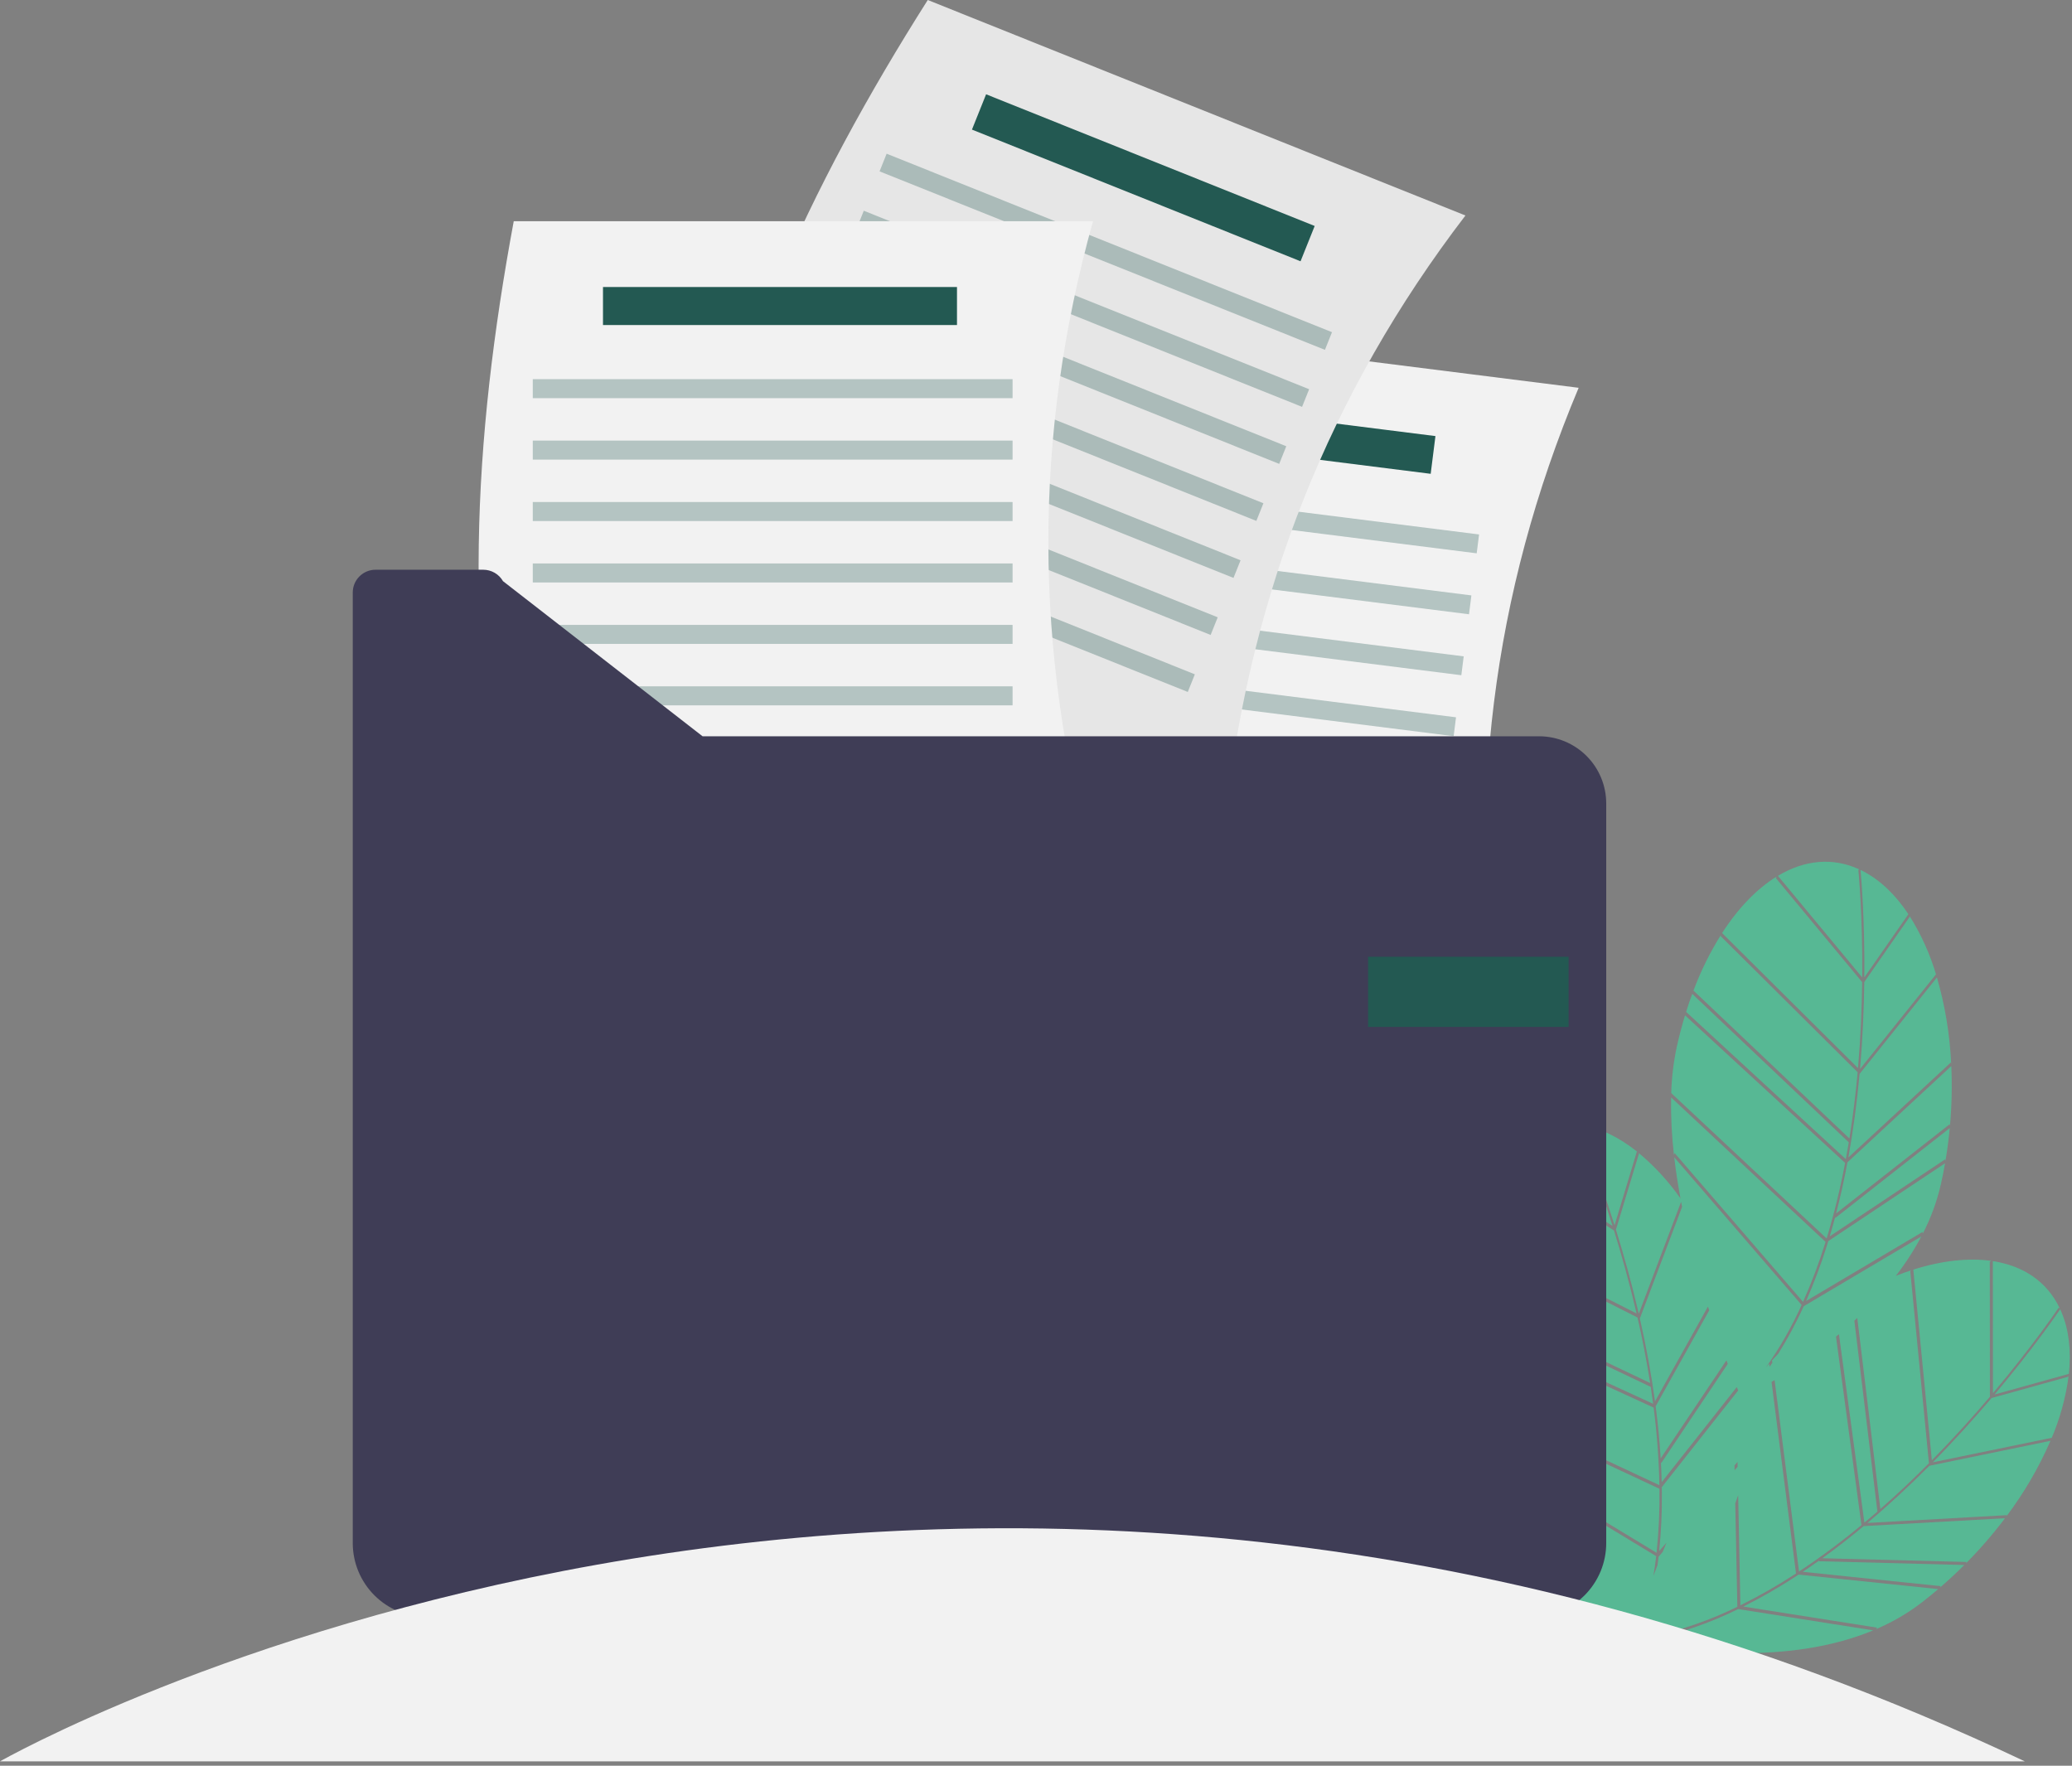 <svg width="352" height="300" viewBox="0 0 352 300" fill="none" xmlns="http://www.w3.org/2000/svg">
<rect x="0" y="0" width="352" height="300" fill="#808080" stroke="none"/>
<g clip-path="url(#clip0)">
<path d="M316.712 166.85C316.654 171.327 316.449 176.342 315.99 181.626L328.884 165.548L328.975 165.799C327.919 162.171 326.358 158.709 324.336 155.516L324.438 155.753L316.712 166.85Z" fill="#57B894"/>
<path d="M316.72 166.065L324.205 155.315C322.053 152.073 319.476 149.563 316.533 148.032C316.38 147.953 316.226 147.878 316.072 147.805C316.187 149.016 316.811 156.133 316.72 166.065Z" fill="#57B894"/>
<path d="M330.497 197.27C330.813 195.396 331.059 193.525 331.235 191.659L311.789 206.932L311.763 206.797C311.471 207.899 311.166 208.981 310.848 210.045L330.451 196.973L330.497 197.27Z" fill="#57B894"/>
<path d="M314.007 196.648L331.411 180.518L331.479 180.798C331.255 175.81 330.441 170.867 329.055 166.071L315.914 182.456C315.461 187.406 314.825 192.137 314.007 196.648Z" fill="#57B894"/>
<path d="M315.584 182.177L292.305 159.043L292.406 158.761C290.518 161.774 288.939 164.97 287.693 168.301L314.185 193.425C314.816 189.498 315.266 185.705 315.584 182.177Z" fill="#57B894"/>
<path d="M313.577 196.94C313.755 195.981 313.922 195.028 314.078 194.081L287.489 168.864L287.587 168.579C287.147 169.752 286.735 170.964 286.349 172.212L286.445 171.927L313.577 196.94Z" fill="#57B894"/>
<path d="M311.928 206.156L331.211 191.011L331.268 191.3C331.572 187.917 331.648 184.518 331.495 181.125L313.856 197.472C313.294 200.477 312.651 203.372 311.928 206.156Z" fill="#57B894"/>
<path d="M284.501 195.913L306.305 221.19C307.784 217.874 309.064 214.473 310.136 211.003L283.895 186.453C283.838 189.715 283.999 192.977 284.378 196.218L284.501 195.913Z" fill="#57B894"/>
<path d="M315.701 147.804L315.878 147.712C311.301 145.597 306.509 146.13 302.041 148.801L316.362 166.068C316.458 155.322 315.712 147.91 315.701 147.804Z" fill="#57B894"/>
<path d="M310.292 211.853C309.305 214.975 308.149 218.042 306.829 221.039L326.611 209.308L326.648 209.6C328.035 206.916 329.075 204.066 329.745 201.12C330.003 199.962 330.233 198.801 330.434 197.64L310.597 210.867C310.496 211.196 310.396 211.527 310.292 211.853Z" fill="#57B894"/>
<path d="M316.353 166.868L301.704 149.205L301.816 148.935C298.464 150.999 295.301 154.269 292.556 158.528L315.646 181.473C316.097 176.249 316.298 171.292 316.353 166.868Z" fill="#57B894"/>
<path d="M310.324 210.395C311.597 206.183 312.643 201.905 313.456 197.58L286.258 172.506C285.743 174.2 285.282 175.958 284.874 177.78C284.314 180.391 283.992 183.047 283.914 185.716L310.305 210.407L310.324 210.395Z" fill="#57B894"/>
<path d="M338.34 237.524C335.44 240.935 332.084 244.667 328.359 248.443L348.545 244.284L348.455 244.536C349.956 241.068 350.962 237.406 351.441 233.657L351.369 233.905L338.34 237.524Z" fill="#57B894"/>
<path d="M350.204 222.916C350.137 222.757 350.066 222.602 349.995 222.447C349.31 223.454 345.251 229.333 338.847 236.924L351.468 233.419C351.878 229.55 351.495 225.973 350.204 222.916Z" fill="#57B894"/>
<path d="M309.049 265.134C308.122 265.796 307.196 266.435 306.272 267.052L329.708 269.487L329.554 269.745C330.993 268.504 332.376 267.22 333.701 265.894L308.984 265.255L309.049 265.134Z" fill="#57B894"/>
<path d="M317.252 258.749L340.943 257.426L340.818 257.685C343.826 253.701 346.352 249.374 348.343 244.796L327.773 249.034C324.266 252.558 320.759 255.796 317.252 258.749Z" fill="#57B894"/>
<path d="M309.586 264.746L334.097 265.38L333.956 265.639C336.349 263.228 338.575 260.658 340.621 257.947L316.61 259.287C314.26 261.243 311.919 263.062 309.586 264.746Z" fill="#57B894"/>
<path d="M280.409 278.547C280.572 278.361 280.737 278.173 280.907 277.976C285.837 276.893 290.618 275.219 295.148 272.992L294.794 255.41C294.966 254.951 295.131 254.488 295.289 254.023L295.666 272.738C298.92 271.128 302.075 269.324 305.113 267.336L300.957 234.787C301.126 234.686 301.298 234.583 301.473 234.477L305.624 266.985L305.646 266.987C309.313 264.555 312.847 261.927 316.232 259.115L311.905 227.101C312.072 226.963 312.239 226.824 312.406 226.684L316.733 258.699C317.482 258.074 318.219 257.447 318.943 256.817L315.025 224.382C315.191 224.229 315.357 224.074 315.522 223.919L319.443 256.38C322.434 253.758 325.2 251.124 327.695 248.609L324.521 215.944L324.779 215.791C323.885 216.08 322.98 216.409 322.068 216.768C323.702 214.668 325.152 212.43 326.401 210.081L306.429 221.924C305.166 224.704 303.72 227.398 302.102 229.988C301.747 230.363 301.394 230.744 301.046 231.135L301.097 231.533C300.942 231.763 300.786 231.992 300.629 232.219L300.562 231.69C300.363 231.919 300.167 232.153 299.97 232.386C302.333 229.029 304.375 225.456 306.068 221.716L284.423 196.624C284.695 198.955 285.059 201.296 285.488 203.614C283.444 200.693 281.016 198.06 278.27 195.786L278.44 195.979L274.522 208.922C275.851 213.197 277.207 218.03 278.403 223.197L285.595 204.187C285.65 204.475 285.705 204.762 285.762 205.048L278.588 224.009C279.687 228.858 280.544 233.553 281.161 238.096L290.157 221.98C290.227 222.2 290.296 222.419 290.366 222.636L281.272 238.927C281.666 241.958 281.949 244.91 282.122 247.781L293.296 231.121C293.372 231.327 293.448 231.528 293.522 231.726L282.23 248.562L282.164 248.442C282.226 249.58 282.27 250.704 282.297 251.814L295.054 235.661C295.138 235.87 295.217 236.064 295.29 236.241L282.312 252.673C282.318 253.018 282.325 253.363 282.327 253.705C282.354 256.98 282.202 260.253 281.873 263.511L283.112 262.102C282.893 262.634 282.679 263.158 282.471 263.675L281.767 264.477C281.711 264.962 281.649 265.443 281.585 265.921C281.344 266.541 281.113 267.145 280.892 267.735C281.072 266.627 281.227 265.512 281.358 264.39L253.018 247.217C261.181 264.998 275.573 281.528 276.494 282.577C277.112 281.24 277.671 279.873 278.169 278.476C278.338 278.45 278.507 278.422 278.676 278.394C278.617 278.562 278.56 278.731 278.5 278.897C278.412 278.912 278.323 278.928 278.235 278.942C278.308 278.958 278.385 278.975 278.465 278.992C278.111 279.971 277.733 280.927 277.33 281.861C277.897 281.288 278.747 280.404 279.776 279.259C286.286 280.525 303.75 283.021 318.229 277L295.293 273.383C290.566 275.716 285.566 277.451 280.409 278.547V278.547ZM294.665 248.965L295.176 248.383L295.193 249.209L294.681 249.79L294.665 248.965Z" fill="#57B894"/>
<path d="M349.709 222.209L349.904 222.252C347.728 217.703 343.697 215.057 338.552 214.265L338.57 236.698C345.497 228.483 349.65 222.298 349.709 222.209Z" fill="#57B894"/>
<path d="M304.692 268.09C301.94 269.865 299.094 271.49 296.166 272.956L318.884 276.538L318.726 276.787C321.506 275.604 324.125 274.073 326.52 272.231C327.458 271.503 328.374 270.756 329.27 269.99L305.555 267.525C305.267 267.714 304.979 267.905 304.692 268.09Z" fill="#57B894"/>
<path d="M328.192 248.106C331.871 244.37 335.187 240.681 338.052 237.309L338.035 214.362L338.293 214.225C334.396 213.676 329.874 214.178 325.043 215.707L328.192 248.106Z" fill="#57B894"/>
<path d="M278.083 195.635C275.035 193.217 271.808 191.627 268.536 191.08C268.365 191.052 268.196 191.029 268.027 191.006C268.511 192.123 271.304 198.699 274.288 208.172L278.083 195.635Z" fill="#57B894"/>
<path d="M278.187 223.847L248.897 209.041L248.906 208.741C248.042 212.191 247.528 215.718 247.373 219.271L280.333 234.977C279.719 231.047 278.975 227.3 278.187 223.847Z" fill="#57B894"/>
<path d="M280.435 235.633L247.353 219.869L247.358 219.568C247.303 220.82 247.285 222.099 247.304 223.406L247.307 223.105L280.842 238.507C280.715 237.54 280.579 236.582 280.435 235.633Z" fill="#57B894"/>
<path d="M281.916 252.945L249.372 237.708C250.326 240.828 251.488 243.881 252.85 246.846L252.872 246.517L281.421 263.817C281.804 260.206 281.969 256.576 281.916 252.945V252.945Z" fill="#57B894"/>
<path d="M267.674 191.12L267.814 190.978C262.807 190.382 258.414 192.369 254.991 196.291L273.948 208.285C270.718 198.037 267.717 191.218 267.674 191.12Z" fill="#57B894"/>
<path d="M274.187 209.049L254.795 196.78L254.818 196.488C252.268 199.487 250.271 203.574 248.977 208.473L278.029 223.158C276.842 218.05 275.501 213.274 274.187 209.049Z" fill="#57B894"/>
<path d="M281.907 252.308C281.816 247.909 281.488 243.517 280.925 239.153L247.308 223.713C247.342 225.484 247.447 227.298 247.622 229.157C247.896 231.813 248.411 234.439 249.162 237.001L281.893 252.326L281.907 252.308Z" fill="#57B894"/>
<path d="M254.513 174.371L156.877 162.064C152.451 125.253 159.137 89.317 170.551 53.579L268.188 65.886C253.455 100.947 249.13 137.134 254.513 174.371Z" fill="#F2F2F2"/>
<path d="M243.859 74.091L184.193 66.57L183.385 72.98L243.051 80.501L243.859 74.091Z" fill="#235952"/>
<path opacity="0.3" d="M251.271 90.805L170.4 80.611L169.996 83.816L250.867 94.01L251.271 90.805Z" fill="#235952"/>
<path opacity="0.3" d="M249.966 101.16L169.095 90.966L168.691 94.171L249.562 104.365L249.966 101.16Z" fill="#235952"/>
<path opacity="0.3" d="M248.66 111.516L167.79 101.322L167.386 104.527L248.256 114.721L248.66 111.516Z" fill="#235952"/>
<path opacity="0.3" d="M247.355 121.871L166.484 111.677L166.08 114.882L246.951 125.076L247.355 121.871Z" fill="#235952"/>
<path opacity="0.3" d="M246.05 132.226L165.179 122.032L164.775 125.238L245.645 135.432L246.05 132.226Z" fill="#235952"/>
<path opacity="0.3" d="M244.744 142.582L163.874 132.388L163.47 135.593L244.34 145.787L244.744 142.582Z" fill="#235952"/>
<path opacity="0.3" d="M243.439 152.937L162.568 142.743L162.164 145.948L243.035 156.142L243.439 152.937Z" fill="#235952"/>
<path d="M208.277 138.106L116.933 101.494C121.966 64.762 137.527 31.686 157.613 0L248.958 36.612C225.832 66.804 212.492 100.719 208.277 138.106Z" fill="#E6E6E6"/>
<path d="M223.345 38.394L167.523 16.02L165.12 22.017L220.941 44.391L223.345 38.394Z" fill="#235952"/>
<path opacity="0.3" d="M226.286 56.439L150.626 26.114L149.425 29.113L225.084 59.438L226.286 56.439Z" fill="#235952"/>
<path opacity="0.3" d="M222.403 66.127L146.744 35.802L145.542 38.801L221.201 69.126L222.403 66.127Z" fill="#235952"/>
<path opacity="0.3" d="M218.519 75.816L142.86 45.49L141.658 48.489L217.318 78.814L218.519 75.816Z" fill="#235952"/>
<path opacity="0.3" d="M214.636 85.504L138.977 55.178L137.775 58.177L213.434 88.502L214.636 85.504Z" fill="#235952"/>
<path opacity="0.3" d="M210.753 95.192L135.094 64.866L133.892 67.865L209.551 98.19L210.753 95.192Z" fill="#235952"/>
<path opacity="0.3" d="M206.87 104.88L131.211 74.554L130.009 77.553L205.668 107.878L206.87 104.88Z" fill="#235952"/>
<path opacity="0.3" d="M202.987 114.568L127.328 84.242L126.126 87.241L201.785 117.566L202.987 114.568Z" fill="#235952"/>
<path d="M185.687 146.924H87.278C78.284 110.956 80.423 74.466 87.278 37.581H185.687C175.455 74.209 175.69 110.652 185.687 146.924Z" fill="#F2F2F2"/>
<path d="M162.576 48.764H102.438V55.225H162.576V48.764Z" fill="#235952"/>
<path opacity="0.3" d="M172.02 64.42H90.509V67.65H172.02V64.42Z" fill="#235952"/>
<path opacity="0.3" d="M172.02 74.857H90.509V78.088H172.02V74.857Z" fill="#235952"/>
<path opacity="0.3" d="M172.02 85.294H90.509V88.525H172.02V85.294Z" fill="#235952"/>
<path opacity="0.3" d="M172.02 95.732H90.509V98.962H172.02V95.732Z" fill="#235952"/>
<path opacity="0.3" d="M172.02 106.169H90.509V109.399H172.02V106.169Z" fill="#235952"/>
<path opacity="0.3" d="M172.02 116.606H90.509V119.837H172.02V116.606Z" fill="#235952"/>
<path opacity="0.3" d="M172.02 127.043H90.509V130.274H172.02V127.043Z" fill="#235952"/>
<path d="M119.355 125.095L85.451 98.738C85.112 98.148 84.624 97.658 84.034 97.317C83.445 96.977 82.777 96.797 82.097 96.797H63.798C62.772 96.797 61.788 97.205 61.062 97.931C60.336 98.656 59.928 99.641 59.928 100.667V262.169C59.928 265.498 61.251 268.691 63.605 271.046C65.959 273.4 69.152 274.722 72.481 274.722H260.319C261.968 274.722 263.6 274.398 265.123 273.767C266.646 273.136 268.03 272.211 269.196 271.046C270.361 269.88 271.286 268.496 271.917 266.973C272.548 265.45 272.872 263.818 272.872 262.169V136.505C272.872 133.479 271.67 130.577 269.531 128.437C267.391 126.297 264.489 125.095 261.463 125.095H119.355Z" fill="#3F3D56"/>
<path d="M266.484 162.549H232.413V174.474H266.484V162.549Z" fill="#235952"/>
<path d="M0 299.259C0 299.259 155.827 210.142 343.996 299.259Z" fill="#F2F2F2"/>
</g>
<defs>
<clipPath id="clip0">
<rect width="351.625" height="300" fill="white"/>
</clipPath>
</defs>
</svg>
